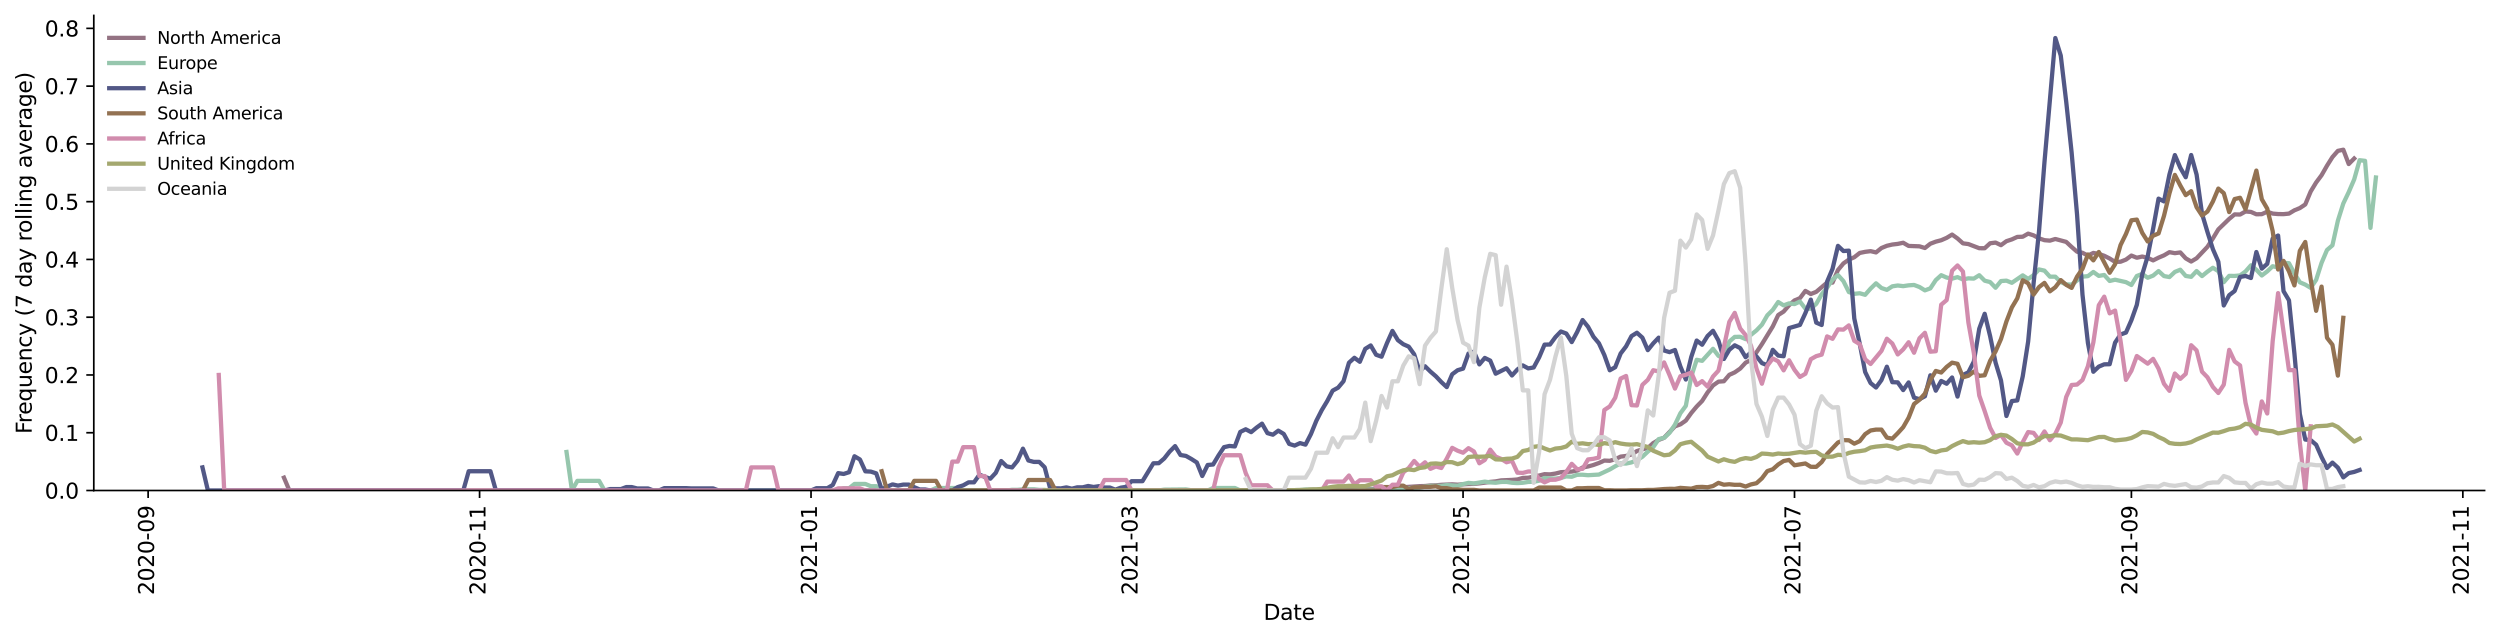 <?xml version="1.0" encoding="utf-8" standalone="no"?>
<!DOCTYPE svg PUBLIC "-//W3C//DTD SVG 1.1//EN"
  "http://www.w3.org/Graphics/SVG/1.1/DTD/svg11.dtd">
<svg height="298.621pt" version="1.1" viewBox="0 0 1166.981 298.621" width="1166.981pt" xmlns="http://www.w3.org/2000/svg" xmlns:xlink="http://www.w3.org/1999/xlink">
 <defs>
  <style type="text/css">*{stroke-linecap:butt;stroke-linejoin:round;}</style>
 </defs>
 <g id="figure_1">
  <g id="patch_1">
   <path d="M 0 298.621 
L 1166.981 298.621 
L 1166.981 0 
L 0 0 
z
" style="fill:#ffffff;"/>
  </g>
  <g id="axes_1">
   <g id="patch_2">
    <path d="M 43.781 228.96 
L 1159.781 228.96 
L 1159.781 7.2 
L 43.781 7.2 
z
" style="fill:#ffffff;"/>
   </g>
   <g id="matplotlib.axis_1">
    <g id="xtick_1">
     <g id="line2d_1">
      <defs>
       <path d="M 0 0 
L 0 3.5 
" id="m5a3883264d" style="stroke:#000000;stroke-width:0.8;"/>
      </defs>
      <g>
       <use style="stroke:#000000;stroke-width:0.8;" x="69.145" xlink:href="#m5a3883264d" y="228.96"/>
      </g>
     </g>
     <g id="text_1">
      <!-- 2020-09 -->
      <g transform="translate(71.904 277.743)rotate(-90)scale(0.1 -0.1)">
       <defs>
        <path d="M 1228 531 
L 3431 531 
L 3431 0 
L 469 0 
L 469 531 
Q 828 903 1448 1529 
Q 2069 2156 2228 2338 
Q 2531 2678 2651 2914 
Q 2772 3150 2772 3378 
Q 2772 3750 2511 3984 
Q 2250 4219 1831 4219 
Q 1534 4219 1204 4116 
Q 875 4013 500 3803 
L 500 4441 
Q 881 4594 1212 4672 
Q 1544 4750 1819 4750 
Q 2544 4750 2975 4387 
Q 3406 4025 3406 3419 
Q 3406 3131 3298 2873 
Q 3191 2616 2906 2266 
Q 2828 2175 2409 1742 
Q 1991 1309 1228 531 
z
" id="DejaVuSans-32" transform="scale(0.016)"/>
        <path d="M 2034 4250 
Q 1547 4250 1301 3770 
Q 1056 3291 1056 2328 
Q 1056 1369 1301 889 
Q 1547 409 2034 409 
Q 2525 409 2770 889 
Q 3016 1369 3016 2328 
Q 3016 3291 2770 3770 
Q 2525 4250 2034 4250 
z
M 2034 4750 
Q 2819 4750 3233 4129 
Q 3647 3509 3647 2328 
Q 3647 1150 3233 529 
Q 2819 -91 2034 -91 
Q 1250 -91 836 529 
Q 422 1150 422 2328 
Q 422 3509 836 4129 
Q 1250 4750 2034 4750 
z
" id="DejaVuSans-30" transform="scale(0.016)"/>
        <path d="M 313 2009 
L 1997 2009 
L 1997 1497 
L 313 1497 
L 313 2009 
z
" id="DejaVuSans-2d" transform="scale(0.016)"/>
        <path d="M 703 97 
L 703 672 
Q 941 559 1184 500 
Q 1428 441 1663 441 
Q 2288 441 2617 861 
Q 2947 1281 2994 2138 
Q 2813 1869 2534 1725 
Q 2256 1581 1919 1581 
Q 1219 1581 811 2004 
Q 403 2428 403 3163 
Q 403 3881 828 4315 
Q 1253 4750 1959 4750 
Q 2769 4750 3195 4129 
Q 3622 3509 3622 2328 
Q 3622 1225 3098 567 
Q 2575 -91 1691 -91 
Q 1453 -91 1209 -44 
Q 966 3 703 97 
z
M 1959 2075 
Q 2384 2075 2632 2365 
Q 2881 2656 2881 3163 
Q 2881 3666 2632 3958 
Q 2384 4250 1959 4250 
Q 1534 4250 1286 3958 
Q 1038 3666 1038 3163 
Q 1038 2656 1286 2365 
Q 1534 2075 1959 2075 
z
" id="DejaVuSans-39" transform="scale(0.016)"/>
       </defs>
       <use xlink:href="#DejaVuSans-32"/>
       <use x="63.623" xlink:href="#DejaVuSans-30"/>
       <use x="127.246" xlink:href="#DejaVuSans-32"/>
       <use x="190.869" xlink:href="#DejaVuSans-30"/>
       <use x="254.492" xlink:href="#DejaVuSans-2d"/>
       <use x="290.576" xlink:href="#DejaVuSans-30"/>
       <use x="354.199" xlink:href="#DejaVuSans-39"/>
      </g>
     </g>
    </g>
    <g id="xtick_2">
     <g id="line2d_2">
      <g>
       <use style="stroke:#000000;stroke-width:0.8;" x="223.863" xlink:href="#m5a3883264d" y="228.96"/>
      </g>
     </g>
     <g id="text_2">
      <!-- 2020-11 -->
      <g transform="translate(226.622 277.743)rotate(-90)scale(0.1 -0.1)">
       <defs>
        <path d="M 794 531 
L 1825 531 
L 1825 4091 
L 703 3866 
L 703 4441 
L 1819 4666 
L 2450 4666 
L 2450 531 
L 3481 531 
L 3481 0 
L 794 0 
L 794 531 
z
" id="DejaVuSans-31" transform="scale(0.016)"/>
       </defs>
       <use xlink:href="#DejaVuSans-32"/>
       <use x="63.623" xlink:href="#DejaVuSans-30"/>
       <use x="127.246" xlink:href="#DejaVuSans-32"/>
       <use x="190.869" xlink:href="#DejaVuSans-30"/>
       <use x="254.492" xlink:href="#DejaVuSans-2d"/>
       <use x="290.576" xlink:href="#DejaVuSans-31"/>
       <use x="354.199" xlink:href="#DejaVuSans-31"/>
      </g>
     </g>
    </g>
    <g id="xtick_3">
     <g id="line2d_3">
      <g>
       <use style="stroke:#000000;stroke-width:0.8;" x="378.581" xlink:href="#m5a3883264d" y="228.96"/>
      </g>
     </g>
     <g id="text_3">
      <!-- 2021-01 -->
      <g transform="translate(381.341 277.743)rotate(-90)scale(0.1 -0.1)">
       <use xlink:href="#DejaVuSans-32"/>
       <use x="63.623" xlink:href="#DejaVuSans-30"/>
       <use x="127.246" xlink:href="#DejaVuSans-32"/>
       <use x="190.869" xlink:href="#DejaVuSans-31"/>
       <use x="254.492" xlink:href="#DejaVuSans-2d"/>
       <use x="290.576" xlink:href="#DejaVuSans-30"/>
       <use x="354.199" xlink:href="#DejaVuSans-31"/>
      </g>
     </g>
    </g>
    <g id="xtick_4">
     <g id="line2d_4">
      <g>
       <use style="stroke:#000000;stroke-width:0.8;" x="528.227" xlink:href="#m5a3883264d" y="228.96"/>
      </g>
     </g>
     <g id="text_4">
      <!-- 2021-03 -->
      <g transform="translate(530.986 277.743)rotate(-90)scale(0.1 -0.1)">
       <defs>
        <path d="M 2597 2516 
Q 3050 2419 3304 2112 
Q 3559 1806 3559 1356 
Q 3559 666 3084 287 
Q 2609 -91 1734 -91 
Q 1441 -91 1130 -33 
Q 819 25 488 141 
L 488 750 
Q 750 597 1062 519 
Q 1375 441 1716 441 
Q 2309 441 2620 675 
Q 2931 909 2931 1356 
Q 2931 1769 2642 2001 
Q 2353 2234 1838 2234 
L 1294 2234 
L 1294 2753 
L 1863 2753 
Q 2328 2753 2575 2939 
Q 2822 3125 2822 3475 
Q 2822 3834 2567 4026 
Q 2313 4219 1838 4219 
Q 1578 4219 1281 4162 
Q 984 4106 628 3988 
L 628 4550 
Q 988 4650 1302 4700 
Q 1616 4750 1894 4750 
Q 2613 4750 3031 4423 
Q 3450 4097 3450 3541 
Q 3450 3153 3228 2886 
Q 3006 2619 2597 2516 
z
" id="DejaVuSans-33" transform="scale(0.016)"/>
       </defs>
       <use xlink:href="#DejaVuSans-32"/>
       <use x="63.623" xlink:href="#DejaVuSans-30"/>
       <use x="127.246" xlink:href="#DejaVuSans-32"/>
       <use x="190.869" xlink:href="#DejaVuSans-31"/>
       <use x="254.492" xlink:href="#DejaVuSans-2d"/>
       <use x="290.576" xlink:href="#DejaVuSans-30"/>
       <use x="354.199" xlink:href="#DejaVuSans-33"/>
      </g>
     </g>
    </g>
    <g id="xtick_5">
     <g id="line2d_5">
      <g>
       <use style="stroke:#000000;stroke-width:0.8;" x="682.945" xlink:href="#m5a3883264d" y="228.96"/>
      </g>
     </g>
     <g id="text_5">
      <!-- 2021-05 -->
      <g transform="translate(685.704 277.743)rotate(-90)scale(0.1 -0.1)">
       <defs>
        <path d="M 691 4666 
L 3169 4666 
L 3169 4134 
L 1269 4134 
L 1269 2991 
Q 1406 3038 1543 3061 
Q 1681 3084 1819 3084 
Q 2600 3084 3056 2656 
Q 3513 2228 3513 1497 
Q 3513 744 3044 326 
Q 2575 -91 1722 -91 
Q 1428 -91 1123 -41 
Q 819 9 494 109 
L 494 744 
Q 775 591 1075 516 
Q 1375 441 1709 441 
Q 2250 441 2565 725 
Q 2881 1009 2881 1497 
Q 2881 1984 2565 2268 
Q 2250 2553 1709 2553 
Q 1456 2553 1204 2497 
Q 953 2441 691 2322 
L 691 4666 
z
" id="DejaVuSans-35" transform="scale(0.016)"/>
       </defs>
       <use xlink:href="#DejaVuSans-32"/>
       <use x="63.623" xlink:href="#DejaVuSans-30"/>
       <use x="127.246" xlink:href="#DejaVuSans-32"/>
       <use x="190.869" xlink:href="#DejaVuSans-31"/>
       <use x="254.492" xlink:href="#DejaVuSans-2d"/>
       <use x="290.576" xlink:href="#DejaVuSans-30"/>
       <use x="354.199" xlink:href="#DejaVuSans-35"/>
      </g>
     </g>
    </g>
    <g id="xtick_6">
     <g id="line2d_6">
      <g>
       <use style="stroke:#000000;stroke-width:0.8;" x="837.663" xlink:href="#m5a3883264d" y="228.96"/>
      </g>
     </g>
     <g id="text_6">
      <!-- 2021-07 -->
      <g transform="translate(840.422 277.743)rotate(-90)scale(0.1 -0.1)">
       <defs>
        <path d="M 525 4666 
L 3525 4666 
L 3525 4397 
L 1831 0 
L 1172 0 
L 2766 4134 
L 525 4134 
L 525 4666 
z
" id="DejaVuSans-37" transform="scale(0.016)"/>
       </defs>
       <use xlink:href="#DejaVuSans-32"/>
       <use x="63.623" xlink:href="#DejaVuSans-30"/>
       <use x="127.246" xlink:href="#DejaVuSans-32"/>
       <use x="190.869" xlink:href="#DejaVuSans-31"/>
       <use x="254.492" xlink:href="#DejaVuSans-2d"/>
       <use x="290.576" xlink:href="#DejaVuSans-30"/>
       <use x="354.199" xlink:href="#DejaVuSans-37"/>
      </g>
     </g>
    </g>
    <g id="xtick_7">
     <g id="line2d_7">
      <g>
       <use style="stroke:#000000;stroke-width:0.8;" x="994.918" xlink:href="#m5a3883264d" y="228.96"/>
      </g>
     </g>
     <g id="text_7">
      <!-- 2021-09 -->
      <g transform="translate(997.677 277.743)rotate(-90)scale(0.1 -0.1)">
       <use xlink:href="#DejaVuSans-32"/>
       <use x="63.623" xlink:href="#DejaVuSans-30"/>
       <use x="127.246" xlink:href="#DejaVuSans-32"/>
       <use x="190.869" xlink:href="#DejaVuSans-31"/>
       <use x="254.492" xlink:href="#DejaVuSans-2d"/>
       <use x="290.576" xlink:href="#DejaVuSans-30"/>
       <use x="354.199" xlink:href="#DejaVuSans-39"/>
      </g>
     </g>
    </g>
    <g id="xtick_8">
     <g id="line2d_8">
      <g>
       <use style="stroke:#000000;stroke-width:0.8;" x="1149.636" xlink:href="#m5a3883264d" y="228.96"/>
      </g>
     </g>
     <g id="text_8">
      <!-- 2021-11 -->
      <g transform="translate(1152.395 277.743)rotate(-90)scale(0.1 -0.1)">
       <use xlink:href="#DejaVuSans-32"/>
       <use x="63.623" xlink:href="#DejaVuSans-30"/>
       <use x="127.246" xlink:href="#DejaVuSans-32"/>
       <use x="190.869" xlink:href="#DejaVuSans-31"/>
       <use x="254.492" xlink:href="#DejaVuSans-2d"/>
       <use x="290.576" xlink:href="#DejaVuSans-31"/>
       <use x="354.199" xlink:href="#DejaVuSans-31"/>
      </g>
     </g>
    </g>
    <g id="text_9">
     <!-- Date -->
     <g transform="translate(589.83 289.341)scale(0.1 -0.1)">
      <defs>
       <path d="M 1259 4147 
L 1259 519 
L 2022 519 
Q 2988 519 3436 956 
Q 3884 1394 3884 2338 
Q 3884 3275 3436 3711 
Q 2988 4147 2022 4147 
L 1259 4147 
z
M 628 4666 
L 1925 4666 
Q 3281 4666 3915 4102 
Q 4550 3538 4550 2338 
Q 4550 1131 3912 565 
Q 3275 0 1925 0 
L 628 0 
L 628 4666 
z
" id="DejaVuSans-44" transform="scale(0.016)"/>
       <path d="M 2194 1759 
Q 1497 1759 1228 1600 
Q 959 1441 959 1056 
Q 959 750 1161 570 
Q 1363 391 1709 391 
Q 2188 391 2477 730 
Q 2766 1069 2766 1631 
L 2766 1759 
L 2194 1759 
z
M 3341 1997 
L 3341 0 
L 2766 0 
L 2766 531 
Q 2569 213 2275 61 
Q 1981 -91 1556 -91 
Q 1019 -91 701 211 
Q 384 513 384 1019 
Q 384 1609 779 1909 
Q 1175 2209 1959 2209 
L 2766 2209 
L 2766 2266 
Q 2766 2663 2505 2880 
Q 2244 3097 1772 3097 
Q 1472 3097 1187 3025 
Q 903 2953 641 2809 
L 641 3341 
Q 956 3463 1253 3523 
Q 1550 3584 1831 3584 
Q 2591 3584 2966 3190 
Q 3341 2797 3341 1997 
z
" id="DejaVuSans-61" transform="scale(0.016)"/>
       <path d="M 1172 4494 
L 1172 3500 
L 2356 3500 
L 2356 3053 
L 1172 3053 
L 1172 1153 
Q 1172 725 1289 603 
Q 1406 481 1766 481 
L 2356 481 
L 2356 0 
L 1766 0 
Q 1100 0 847 248 
Q 594 497 594 1153 
L 594 3053 
L 172 3053 
L 172 3500 
L 594 3500 
L 594 4494 
L 1172 4494 
z
" id="DejaVuSans-74" transform="scale(0.016)"/>
       <path d="M 3597 1894 
L 3597 1613 
L 953 1613 
Q 991 1019 1311 708 
Q 1631 397 2203 397 
Q 2534 397 2845 478 
Q 3156 559 3463 722 
L 3463 178 
Q 3153 47 2828 -22 
Q 2503 -91 2169 -91 
Q 1331 -91 842 396 
Q 353 884 353 1716 
Q 353 2575 817 3079 
Q 1281 3584 2069 3584 
Q 2775 3584 3186 3129 
Q 3597 2675 3597 1894 
z
M 3022 2063 
Q 3016 2534 2758 2815 
Q 2500 3097 2075 3097 
Q 1594 3097 1305 2825 
Q 1016 2553 972 2059 
L 3022 2063 
z
" id="DejaVuSans-65" transform="scale(0.016)"/>
      </defs>
      <use xlink:href="#DejaVuSans-44"/>
      <use x="77.002" xlink:href="#DejaVuSans-61"/>
      <use x="138.281" xlink:href="#DejaVuSans-74"/>
      <use x="177.49" xlink:href="#DejaVuSans-65"/>
     </g>
    </g>
   </g>
   <g id="matplotlib.axis_2">
    <g id="ytick_1">
     <g id="line2d_9">
      <defs>
       <path d="M 0 0 
L -3.5 0 
" id="m994e6b2626" style="stroke:#000000;stroke-width:0.8;"/>
      </defs>
      <g>
       <use style="stroke:#000000;stroke-width:0.8;" x="43.781" xlink:href="#m994e6b2626" y="228.96"/>
      </g>
     </g>
     <g id="text_10">
      <!-- 0.0 -->
      <g transform="translate(20.878 232.759)scale(0.1 -0.1)">
       <defs>
        <path d="M 684 794 
L 1344 794 
L 1344 0 
L 684 0 
L 684 794 
z
" id="DejaVuSans-2e" transform="scale(0.016)"/>
       </defs>
       <use xlink:href="#DejaVuSans-30"/>
       <use x="63.623" xlink:href="#DejaVuSans-2e"/>
       <use x="95.41" xlink:href="#DejaVuSans-30"/>
      </g>
     </g>
    </g>
    <g id="ytick_2">
     <g id="line2d_10">
      <g>
       <use style="stroke:#000000;stroke-width:0.8;" x="43.781" xlink:href="#m994e6b2626" y="201.994"/>
      </g>
     </g>
     <g id="text_11">
      <!-- 0.1 -->
      <g transform="translate(20.878 205.794)scale(0.1 -0.1)">
       <use xlink:href="#DejaVuSans-30"/>
       <use x="63.623" xlink:href="#DejaVuSans-2e"/>
       <use x="95.41" xlink:href="#DejaVuSans-31"/>
      </g>
     </g>
    </g>
    <g id="ytick_3">
     <g id="line2d_11">
      <g>
       <use style="stroke:#000000;stroke-width:0.8;" x="43.781" xlink:href="#m994e6b2626" y="175.029"/>
      </g>
     </g>
     <g id="text_12">
      <!-- 0.2 -->
      <g transform="translate(20.878 178.828)scale(0.1 -0.1)">
       <use xlink:href="#DejaVuSans-30"/>
       <use x="63.623" xlink:href="#DejaVuSans-2e"/>
       <use x="95.41" xlink:href="#DejaVuSans-32"/>
      </g>
     </g>
    </g>
    <g id="ytick_4">
     <g id="line2d_12">
      <g>
       <use style="stroke:#000000;stroke-width:0.8;" x="43.781" xlink:href="#m994e6b2626" y="148.063"/>
      </g>
     </g>
     <g id="text_13">
      <!-- 0.3 -->
      <g transform="translate(20.878 151.863)scale(0.1 -0.1)">
       <use xlink:href="#DejaVuSans-30"/>
       <use x="63.623" xlink:href="#DejaVuSans-2e"/>
       <use x="95.41" xlink:href="#DejaVuSans-33"/>
      </g>
     </g>
    </g>
    <g id="ytick_5">
     <g id="line2d_13">
      <g>
       <use style="stroke:#000000;stroke-width:0.8;" x="43.781" xlink:href="#m994e6b2626" y="121.098"/>
      </g>
     </g>
     <g id="text_14">
      <!-- 0.4 -->
      <g transform="translate(20.878 124.897)scale(0.1 -0.1)">
       <defs>
        <path d="M 2419 4116 
L 825 1625 
L 2419 1625 
L 2419 4116 
z
M 2253 4666 
L 3047 4666 
L 3047 1625 
L 3713 1625 
L 3713 1100 
L 3047 1100 
L 3047 0 
L 2419 0 
L 2419 1100 
L 313 1100 
L 313 1709 
L 2253 4666 
z
" id="DejaVuSans-34" transform="scale(0.016)"/>
       </defs>
       <use xlink:href="#DejaVuSans-30"/>
       <use x="63.623" xlink:href="#DejaVuSans-2e"/>
       <use x="95.41" xlink:href="#DejaVuSans-34"/>
      </g>
     </g>
    </g>
    <g id="ytick_6">
     <g id="line2d_14">
      <g>
       <use style="stroke:#000000;stroke-width:0.8;" x="43.781" xlink:href="#m994e6b2626" y="94.132"/>
      </g>
     </g>
     <g id="text_15">
      <!-- 0.5 -->
      <g transform="translate(20.878 97.931)scale(0.1 -0.1)">
       <use xlink:href="#DejaVuSans-30"/>
       <use x="63.623" xlink:href="#DejaVuSans-2e"/>
       <use x="95.41" xlink:href="#DejaVuSans-35"/>
      </g>
     </g>
    </g>
    <g id="ytick_7">
     <g id="line2d_15">
      <g>
       <use style="stroke:#000000;stroke-width:0.8;" x="43.781" xlink:href="#m994e6b2626" y="67.167"/>
      </g>
     </g>
     <g id="text_16">
      <!-- 0.6 -->
      <g transform="translate(20.878 70.966)scale(0.1 -0.1)">
       <defs>
        <path d="M 2113 2584 
Q 1688 2584 1439 2293 
Q 1191 2003 1191 1497 
Q 1191 994 1439 701 
Q 1688 409 2113 409 
Q 2538 409 2786 701 
Q 3034 994 3034 1497 
Q 3034 2003 2786 2293 
Q 2538 2584 2113 2584 
z
M 3366 4563 
L 3366 3988 
Q 3128 4100 2886 4159 
Q 2644 4219 2406 4219 
Q 1781 4219 1451 3797 
Q 1122 3375 1075 2522 
Q 1259 2794 1537 2939 
Q 1816 3084 2150 3084 
Q 2853 3084 3261 2657 
Q 3669 2231 3669 1497 
Q 3669 778 3244 343 
Q 2819 -91 2113 -91 
Q 1303 -91 875 529 
Q 447 1150 447 2328 
Q 447 3434 972 4092 
Q 1497 4750 2381 4750 
Q 2619 4750 2861 4703 
Q 3103 4656 3366 4563 
z
" id="DejaVuSans-36" transform="scale(0.016)"/>
       </defs>
       <use xlink:href="#DejaVuSans-30"/>
       <use x="63.623" xlink:href="#DejaVuSans-2e"/>
       <use x="95.41" xlink:href="#DejaVuSans-36"/>
      </g>
     </g>
    </g>
    <g id="ytick_8">
     <g id="line2d_16">
      <g>
       <use style="stroke:#000000;stroke-width:0.8;" x="43.781" xlink:href="#m994e6b2626" y="40.201"/>
      </g>
     </g>
     <g id="text_17">
      <!-- 0.7 -->
      <g transform="translate(20.878 44)scale(0.1 -0.1)">
       <use xlink:href="#DejaVuSans-30"/>
       <use x="63.623" xlink:href="#DejaVuSans-2e"/>
       <use x="95.41" xlink:href="#DejaVuSans-37"/>
      </g>
     </g>
    </g>
    <g id="ytick_9">
     <g id="line2d_17">
      <g>
       <use style="stroke:#000000;stroke-width:0.8;" x="43.781" xlink:href="#m994e6b2626" y="13.236"/>
      </g>
     </g>
     <g id="text_18">
      <!-- 0.8 -->
      <g transform="translate(20.878 17.035)scale(0.1 -0.1)">
       <defs>
        <path d="M 2034 2216 
Q 1584 2216 1326 1975 
Q 1069 1734 1069 1313 
Q 1069 891 1326 650 
Q 1584 409 2034 409 
Q 2484 409 2743 651 
Q 3003 894 3003 1313 
Q 3003 1734 2745 1975 
Q 2488 2216 2034 2216 
z
M 1403 2484 
Q 997 2584 770 2862 
Q 544 3141 544 3541 
Q 544 4100 942 4425 
Q 1341 4750 2034 4750 
Q 2731 4750 3128 4425 
Q 3525 4100 3525 3541 
Q 3525 3141 3298 2862 
Q 3072 2584 2669 2484 
Q 3125 2378 3379 2068 
Q 3634 1759 3634 1313 
Q 3634 634 3220 271 
Q 2806 -91 2034 -91 
Q 1263 -91 848 271 
Q 434 634 434 1313 
Q 434 1759 690 2068 
Q 947 2378 1403 2484 
z
M 1172 3481 
Q 1172 3119 1398 2916 
Q 1625 2713 2034 2713 
Q 2441 2713 2670 2916 
Q 2900 3119 2900 3481 
Q 2900 3844 2670 4047 
Q 2441 4250 2034 4250 
Q 1625 4250 1398 4047 
Q 1172 3844 1172 3481 
z
" id="DejaVuSans-38" transform="scale(0.016)"/>
       </defs>
       <use xlink:href="#DejaVuSans-30"/>
       <use x="63.623" xlink:href="#DejaVuSans-2e"/>
       <use x="95.41" xlink:href="#DejaVuSans-38"/>
      </g>
     </g>
    </g>
    <g id="text_19">
     <!-- Frequency (7 day rolling average) -->
     <g transform="translate(14.798 202.529)rotate(-90)scale(0.1 -0.1)">
      <defs>
       <path d="M 628 4666 
L 3309 4666 
L 3309 4134 
L 1259 4134 
L 1259 2759 
L 3109 2759 
L 3109 2228 
L 1259 2228 
L 1259 0 
L 628 0 
L 628 4666 
z
" id="DejaVuSans-46" transform="scale(0.016)"/>
       <path d="M 2631 2963 
Q 2534 3019 2420 3045 
Q 2306 3072 2169 3072 
Q 1681 3072 1420 2755 
Q 1159 2438 1159 1844 
L 1159 0 
L 581 0 
L 581 3500 
L 1159 3500 
L 1159 2956 
Q 1341 3275 1631 3429 
Q 1922 3584 2338 3584 
Q 2397 3584 2469 3576 
Q 2541 3569 2628 3553 
L 2631 2963 
z
" id="DejaVuSans-72" transform="scale(0.016)"/>
       <path d="M 947 1747 
Q 947 1113 1208 752 
Q 1469 391 1925 391 
Q 2381 391 2643 752 
Q 2906 1113 2906 1747 
Q 2906 2381 2643 2742 
Q 2381 3103 1925 3103 
Q 1469 3103 1208 2742 
Q 947 2381 947 1747 
z
M 2906 525 
Q 2725 213 2448 61 
Q 2172 -91 1784 -91 
Q 1150 -91 751 415 
Q 353 922 353 1747 
Q 353 2572 751 3078 
Q 1150 3584 1784 3584 
Q 2172 3584 2448 3432 
Q 2725 3281 2906 2969 
L 2906 3500 
L 3481 3500 
L 3481 -1331 
L 2906 -1331 
L 2906 525 
z
" id="DejaVuSans-71" transform="scale(0.016)"/>
       <path d="M 544 1381 
L 544 3500 
L 1119 3500 
L 1119 1403 
Q 1119 906 1312 657 
Q 1506 409 1894 409 
Q 2359 409 2629 706 
Q 2900 1003 2900 1516 
L 2900 3500 
L 3475 3500 
L 3475 0 
L 2900 0 
L 2900 538 
Q 2691 219 2414 64 
Q 2138 -91 1772 -91 
Q 1169 -91 856 284 
Q 544 659 544 1381 
z
M 1991 3584 
L 1991 3584 
z
" id="DejaVuSans-75" transform="scale(0.016)"/>
       <path d="M 3513 2113 
L 3513 0 
L 2938 0 
L 2938 2094 
Q 2938 2591 2744 2837 
Q 2550 3084 2163 3084 
Q 1697 3084 1428 2787 
Q 1159 2491 1159 1978 
L 1159 0 
L 581 0 
L 581 3500 
L 1159 3500 
L 1159 2956 
Q 1366 3272 1645 3428 
Q 1925 3584 2291 3584 
Q 2894 3584 3203 3211 
Q 3513 2838 3513 2113 
z
" id="DejaVuSans-6e" transform="scale(0.016)"/>
       <path d="M 3122 3366 
L 3122 2828 
Q 2878 2963 2633 3030 
Q 2388 3097 2138 3097 
Q 1578 3097 1268 2742 
Q 959 2388 959 1747 
Q 959 1106 1268 751 
Q 1578 397 2138 397 
Q 2388 397 2633 464 
Q 2878 531 3122 666 
L 3122 134 
Q 2881 22 2623 -34 
Q 2366 -91 2075 -91 
Q 1284 -91 818 406 
Q 353 903 353 1747 
Q 353 2603 823 3093 
Q 1294 3584 2113 3584 
Q 2378 3584 2631 3529 
Q 2884 3475 3122 3366 
z
" id="DejaVuSans-63" transform="scale(0.016)"/>
       <path d="M 2059 -325 
Q 1816 -950 1584 -1140 
Q 1353 -1331 966 -1331 
L 506 -1331 
L 506 -850 
L 844 -850 
Q 1081 -850 1212 -737 
Q 1344 -625 1503 -206 
L 1606 56 
L 191 3500 
L 800 3500 
L 1894 763 
L 2988 3500 
L 3597 3500 
L 2059 -325 
z
" id="DejaVuSans-79" transform="scale(0.016)"/>
       <path id="DejaVuSans-20" transform="scale(0.016)"/>
       <path d="M 1984 4856 
Q 1566 4138 1362 3434 
Q 1159 2731 1159 2009 
Q 1159 1288 1364 580 
Q 1569 -128 1984 -844 
L 1484 -844 
Q 1016 -109 783 600 
Q 550 1309 550 2009 
Q 550 2706 781 3412 
Q 1013 4119 1484 4856 
L 1984 4856 
z
" id="DejaVuSans-28" transform="scale(0.016)"/>
       <path d="M 2906 2969 
L 2906 4863 
L 3481 4863 
L 3481 0 
L 2906 0 
L 2906 525 
Q 2725 213 2448 61 
Q 2172 -91 1784 -91 
Q 1150 -91 751 415 
Q 353 922 353 1747 
Q 353 2572 751 3078 
Q 1150 3584 1784 3584 
Q 2172 3584 2448 3432 
Q 2725 3281 2906 2969 
z
M 947 1747 
Q 947 1113 1208 752 
Q 1469 391 1925 391 
Q 2381 391 2643 752 
Q 2906 1113 2906 1747 
Q 2906 2381 2643 2742 
Q 2381 3103 1925 3103 
Q 1469 3103 1208 2742 
Q 947 2381 947 1747 
z
" id="DejaVuSans-64" transform="scale(0.016)"/>
       <path d="M 1959 3097 
Q 1497 3097 1228 2736 
Q 959 2375 959 1747 
Q 959 1119 1226 758 
Q 1494 397 1959 397 
Q 2419 397 2687 759 
Q 2956 1122 2956 1747 
Q 2956 2369 2687 2733 
Q 2419 3097 1959 3097 
z
M 1959 3584 
Q 2709 3584 3137 3096 
Q 3566 2609 3566 1747 
Q 3566 888 3137 398 
Q 2709 -91 1959 -91 
Q 1206 -91 779 398 
Q 353 888 353 1747 
Q 353 2609 779 3096 
Q 1206 3584 1959 3584 
z
" id="DejaVuSans-6f" transform="scale(0.016)"/>
       <path d="M 603 4863 
L 1178 4863 
L 1178 0 
L 603 0 
L 603 4863 
z
" id="DejaVuSans-6c" transform="scale(0.016)"/>
       <path d="M 603 3500 
L 1178 3500 
L 1178 0 
L 603 0 
L 603 3500 
z
M 603 4863 
L 1178 4863 
L 1178 4134 
L 603 4134 
L 603 4863 
z
" id="DejaVuSans-69" transform="scale(0.016)"/>
       <path d="M 2906 1791 
Q 2906 2416 2648 2759 
Q 2391 3103 1925 3103 
Q 1463 3103 1205 2759 
Q 947 2416 947 1791 
Q 947 1169 1205 825 
Q 1463 481 1925 481 
Q 2391 481 2648 825 
Q 2906 1169 2906 1791 
z
M 3481 434 
Q 3481 -459 3084 -895 
Q 2688 -1331 1869 -1331 
Q 1566 -1331 1297 -1286 
Q 1028 -1241 775 -1147 
L 775 -588 
Q 1028 -725 1275 -790 
Q 1522 -856 1778 -856 
Q 2344 -856 2625 -561 
Q 2906 -266 2906 331 
L 2906 616 
Q 2728 306 2450 153 
Q 2172 0 1784 0 
Q 1141 0 747 490 
Q 353 981 353 1791 
Q 353 2603 747 3093 
Q 1141 3584 1784 3584 
Q 2172 3584 2450 3431 
Q 2728 3278 2906 2969 
L 2906 3500 
L 3481 3500 
L 3481 434 
z
" id="DejaVuSans-67" transform="scale(0.016)"/>
       <path d="M 191 3500 
L 800 3500 
L 1894 563 
L 2988 3500 
L 3597 3500 
L 2284 0 
L 1503 0 
L 191 3500 
z
" id="DejaVuSans-76" transform="scale(0.016)"/>
       <path d="M 513 4856 
L 1013 4856 
Q 1481 4119 1714 3412 
Q 1947 2706 1947 2009 
Q 1947 1309 1714 600 
Q 1481 -109 1013 -844 
L 513 -844 
Q 928 -128 1133 580 
Q 1338 1288 1338 2009 
Q 1338 2731 1133 3434 
Q 928 4138 513 4856 
z
" id="DejaVuSans-29" transform="scale(0.016)"/>
      </defs>
      <use xlink:href="#DejaVuSans-46"/>
      <use x="50.27" xlink:href="#DejaVuSans-72"/>
      <use x="89.133" xlink:href="#DejaVuSans-65"/>
      <use x="150.656" xlink:href="#DejaVuSans-71"/>
      <use x="214.133" xlink:href="#DejaVuSans-75"/>
      <use x="277.512" xlink:href="#DejaVuSans-65"/>
      <use x="339.035" xlink:href="#DejaVuSans-6e"/>
      <use x="402.414" xlink:href="#DejaVuSans-63"/>
      <use x="457.395" xlink:href="#DejaVuSans-79"/>
      <use x="516.574" xlink:href="#DejaVuSans-20"/>
      <use x="548.361" xlink:href="#DejaVuSans-28"/>
      <use x="587.375" xlink:href="#DejaVuSans-37"/>
      <use x="650.998" xlink:href="#DejaVuSans-20"/>
      <use x="682.785" xlink:href="#DejaVuSans-64"/>
      <use x="746.262" xlink:href="#DejaVuSans-61"/>
      <use x="807.541" xlink:href="#DejaVuSans-79"/>
      <use x="866.721" xlink:href="#DejaVuSans-20"/>
      <use x="898.508" xlink:href="#DejaVuSans-72"/>
      <use x="937.371" xlink:href="#DejaVuSans-6f"/>
      <use x="998.553" xlink:href="#DejaVuSans-6c"/>
      <use x="1026.336" xlink:href="#DejaVuSans-6c"/>
      <use x="1054.119" xlink:href="#DejaVuSans-69"/>
      <use x="1081.902" xlink:href="#DejaVuSans-6e"/>
      <use x="1145.281" xlink:href="#DejaVuSans-67"/>
      <use x="1208.758" xlink:href="#DejaVuSans-20"/>
      <use x="1240.545" xlink:href="#DejaVuSans-61"/>
      <use x="1301.824" xlink:href="#DejaVuSans-76"/>
      <use x="1361.004" xlink:href="#DejaVuSans-65"/>
      <use x="1422.527" xlink:href="#DejaVuSans-72"/>
      <use x="1463.641" xlink:href="#DejaVuSans-61"/>
      <use x="1524.92" xlink:href="#DejaVuSans-67"/>
      <use x="1588.396" xlink:href="#DejaVuSans-65"/>
      <use x="1649.92" xlink:href="#DejaVuSans-29"/>
     </g>
    </g>
   </g>
   <g id="line2d_18">
    <path clip-path="url(#p9b79bf0641)" d="M 132.554 222.968 
L 135.09 228.96 
L 604.318 228.856 
L 609.39 228.824 
L 629.681 228.577 
L 632.218 228.387 
L 644.899 228.094 
L 662.654 226.932 
L 665.19 226.868 
L 667.727 226.601 
L 670.263 226.55 
L 672.799 226.307 
L 677.872 226.085 
L 680.409 226.244 
L 685.481 225.932 
L 688.018 225.883 
L 690.554 225.635 
L 695.627 224.948 
L 698.163 224.709 
L 700.699 224.239 
L 705.772 224.016 
L 708.309 223.814 
L 710.845 223.088 
L 713.381 222.999 
L 718.454 221.98 
L 720.99 221.335 
L 723.527 221.439 
L 726.063 221.054 
L 728.599 220.418 
L 733.672 220.137 
L 736.209 219.68 
L 738.745 218.234 
L 741.281 217.746 
L 743.818 217.041 
L 746.354 216.127 
L 748.89 214.984 
L 751.427 215.101 
L 753.963 214.371 
L 756.499 213.146 
L 759.036 212.838 
L 761.572 212.173 
L 764.109 210.538 
L 766.645 209.732 
L 769.181 209.13 
L 771.718 206.809 
L 774.254 205.361 
L 776.79 204.324 
L 781.863 199.001 
L 784.399 198.083 
L 786.936 196.31 
L 789.472 192.775 
L 792.009 189.745 
L 794.545 187.154 
L 797.081 183.189 
L 799.618 179.936 
L 802.154 178.155 
L 804.69 177.958 
L 807.227 174.964 
L 809.763 173.815 
L 812.299 172.057 
L 814.836 169.311 
L 817.372 167.949 
L 819.909 164.45 
L 822.445 160.649 
L 827.518 152.378 
L 830.054 147.065 
L 832.59 145.435 
L 835.127 142.47 
L 837.663 140.239 
L 840.199 139.173 
L 842.736 135.796 
L 845.272 137.243 
L 847.809 136.218 
L 852.881 131.903 
L 855.418 131.91 
L 857.954 126.036 
L 860.49 122.968 
L 863.027 121.188 
L 865.563 120.078 
L 868.099 118.078 
L 870.636 117.555 
L 873.172 117.234 
L 875.709 117.828 
L 878.245 115.778 
L 880.781 114.733 
L 883.318 114.148 
L 885.854 113.849 
L 888.39 113.308 
L 890.927 114.796 
L 895.999 114.984 
L 898.536 115.762 
L 901.072 113.767 
L 903.609 112.801 
L 906.145 112.138 
L 908.681 111.028 
L 911.218 109.5 
L 913.754 111.314 
L 916.29 113.598 
L 918.827 113.929 
L 923.899 115.867 
L 926.436 115.878 
L 928.972 113.558 
L 931.509 113.233 
L 934.045 114.436 
L 936.581 112.585 
L 939.118 111.753 
L 941.654 110.596 
L 944.19 110.502 
L 946.727 109.055 
L 949.263 109.868 
L 951.799 111.252 
L 954.336 112.115 
L 956.872 112.333 
L 959.409 111.555 
L 964.481 112.907 
L 967.018 115.28 
L 969.554 117.495 
L 972.09 118.008 
L 974.627 119.294 
L 977.163 118.072 
L 979.699 118.523 
L 982.236 119.393 
L 984.772 120.666 
L 987.309 122.273 
L 989.845 122.176 
L 992.381 121.177 
L 994.918 119.298 
L 997.454 120.309 
L 999.99 119.747 
L 1002.527 120.37 
L 1005.063 121.544 
L 1007.599 120.273 
L 1010.136 119.195 
L 1012.672 117.706 
L 1015.209 118.173 
L 1017.745 117.83 
L 1020.281 120.602 
L 1022.818 122.078 
L 1025.354 120.564 
L 1030.427 115.209 
L 1032.963 111.286 
L 1035.499 107.077 
L 1040.572 102.172 
L 1043.109 100.079 
L 1045.645 100.146 
L 1048.181 98.72 
L 1050.718 98.923 
L 1053.254 100.027 
L 1055.79 99.968 
L 1058.327 98.827 
L 1060.863 99.7 
L 1063.399 99.921 
L 1065.936 99.96 
L 1068.472 99.705 
L 1071.009 98.171 
L 1073.545 97.13 
L 1076.081 95.434 
L 1078.618 89.378 
L 1081.154 85.188 
L 1083.69 81.787 
L 1086.227 77.349 
L 1088.763 73.32 
L 1091.299 70.43 
L 1093.836 69.881 
L 1096.372 76.57 
L 1098.909 73.997 
L 1098.909 73.997 
" style="fill:none;stroke:#947383;stroke-linecap:square;stroke-width:2;"/>
   </g>
   <g id="line2d_19">
    <path clip-path="url(#p9b79bf0641)" d="M 264.445 210.983 
L 266.981 228.96 
L 269.518 224.466 
L 279.663 224.466 
L 282.199 228.96 
L 391.263 228.96 
L 393.799 227.923 
L 396.336 227.923 
L 398.872 225.915 
L 403.945 225.915 
L 406.481 226.952 
L 409.018 226.952 
L 411.554 228.96 
L 434.381 228.96 
L 436.918 227.813 
L 447.063 227.813 
L 449.599 228.894 
L 469.89 228.96 
L 472.427 228.637 
L 474.963 228.637 
L 477.499 228.41 
L 482.572 228.379 
L 485.109 228.678 
L 487.645 228.678 
L 490.181 228.905 
L 540.909 228.96 
L 543.445 228.563 
L 553.59 228.46 
L 556.127 228.857 
L 563.736 228.96 
L 566.272 227.803 
L 576.418 227.79 
L 578.954 228.948 
L 596.709 228.864 
L 601.781 228.799 
L 606.854 228.764 
L 609.39 228.517 
L 614.463 228.615 
L 619.536 228.51 
L 622.072 228.727 
L 624.609 228.677 
L 627.145 228.447 
L 629.681 228.52 
L 634.754 228.489 
L 642.363 228.567 
L 644.899 228.644 
L 649.972 228.289 
L 655.045 228.097 
L 660.118 227.717 
L 662.654 227.578 
L 667.727 226.772 
L 672.799 226.79 
L 675.336 226.43 
L 680.409 226.745 
L 682.945 225.975 
L 685.481 225.398 
L 688.018 225.671 
L 693.09 224.824 
L 695.627 225.184 
L 698.163 225.349 
L 700.699 224.981 
L 703.236 224.947 
L 705.772 225.345 
L 708.309 225.505 
L 710.845 225.352 
L 713.381 224.969 
L 715.918 224.868 
L 718.454 224.386 
L 720.99 223.118 
L 723.527 223.34 
L 726.063 223.391 
L 728.599 223.105 
L 731.136 222.371 
L 733.672 222.554 
L 736.209 221.621 
L 738.745 221.604 
L 741.281 221.823 
L 746.354 221.524 
L 751.427 219.143 
L 753.963 217.651 
L 756.499 216.302 
L 759.036 216.379 
L 761.572 215.847 
L 764.109 214.78 
L 766.645 213.214 
L 769.181 210.821 
L 771.718 208.764 
L 774.254 204.963 
L 776.79 204.38 
L 779.327 202.02 
L 781.863 198.215 
L 784.399 192.886 
L 786.936 189.44 
L 789.472 175.765 
L 792.009 167.953 
L 794.545 168.435 
L 799.618 162.827 
L 802.154 166.099 
L 804.69 167.461 
L 807.227 159.435 
L 809.763 157.256 
L 812.299 157.212 
L 814.836 158.298 
L 819.909 154.217 
L 822.445 151.58 
L 824.981 147.191 
L 827.518 144.676 
L 830.054 140.973 
L 832.59 142.546 
L 835.127 141.607 
L 837.663 141.948 
L 840.199 140.755 
L 842.736 144.069 
L 845.272 144.105 
L 847.809 141.83 
L 850.345 137.375 
L 852.881 134.269 
L 855.418 130.505 
L 857.954 128.404 
L 860.49 131.226 
L 863.027 136.317 
L 865.563 137.161 
L 868.099 136.888 
L 870.636 137.613 
L 873.172 134.718 
L 875.709 132.257 
L 878.245 134.436 
L 880.781 135.3 
L 883.318 133.66 
L 885.854 133.266 
L 888.39 133.571 
L 890.927 133.191 
L 893.463 133.019 
L 895.999 133.973 
L 898.536 135.539 
L 901.072 134.597 
L 903.609 130.75 
L 906.145 128.461 
L 908.681 129.559 
L 911.218 130.066 
L 913.754 129.361 
L 916.29 130.451 
L 918.827 129.929 
L 921.363 130.053 
L 923.899 128.472 
L 926.436 131.024 
L 928.972 131.665 
L 931.509 134.31 
L 934.045 131.196 
L 936.581 131.005 
L 939.118 132.013 
L 944.19 128.536 
L 946.727 130.209 
L 949.263 128.441 
L 951.799 125.771 
L 954.336 126.329 
L 956.872 129.137 
L 959.409 129.154 
L 961.945 131.671 
L 964.481 132.751 
L 967.018 132.859 
L 969.554 130.922 
L 972.09 129.134 
L 974.627 128.902 
L 977.163 126.949 
L 979.699 128.781 
L 982.236 128.361 
L 984.772 131.148 
L 987.309 130.569 
L 992.381 131.701 
L 994.918 133.03 
L 997.454 128.83 
L 999.99 127.871 
L 1002.527 129.651 
L 1005.063 128.653 
L 1007.599 126.537 
L 1010.136 128.867 
L 1012.672 129.326 
L 1015.209 126.933 
L 1017.745 125.904 
L 1020.281 128.807 
L 1022.818 129.224 
L 1025.354 126.527 
L 1027.89 128.865 
L 1030.427 126.799 
L 1032.963 124.999 
L 1035.499 126.565 
L 1038.036 131.716 
L 1040.572 128.773 
L 1043.109 128.804 
L 1045.645 128.572 
L 1048.181 126.727 
L 1050.718 123.841 
L 1053.254 125.923 
L 1055.79 128.605 
L 1058.327 126.672 
L 1060.863 124.277 
L 1063.399 124.874 
L 1065.936 122.654 
L 1068.472 122.865 
L 1071.009 127.618 
L 1073.545 131.766 
L 1076.081 132.851 
L 1078.618 134.375 
L 1081.154 130.639 
L 1083.69 122.7 
L 1086.227 116.704 
L 1088.763 114.504 
L 1091.299 103.045 
L 1093.836 94.983 
L 1096.372 89.666 
L 1098.909 83.776 
L 1101.445 74.786 
L 1103.981 75.078 
L 1106.518 106.36 
L 1109.054 82.852 
L 1109.054 82.852 
" style="fill:none;stroke:#96c6ad;stroke-linecap:square;stroke-width:2;"/>
   </g>
   <g id="line2d_20">
    <path clip-path="url(#p9b79bf0641)" d="M 94.509 218.174 
L 97.045 228.96 
L 216.254 228.96 
L 218.79 219.971 
L 228.936 219.971 
L 231.472 228.96 
L 282.199 228.96 
L 284.736 228.31 
L 289.809 228.31 
L 292.345 227.364 
L 294.881 227.364 
L 297.418 228.014 
L 302.49 228.014 
L 305.027 228.96 
L 307.563 228.96 
L 310.099 227.859 
L 320.245 227.859 
L 322.781 227.997 
L 332.927 227.997 
L 335.463 228.96 
L 378.581 228.96 
L 381.118 227.881 
L 386.19 227.881 
L 388.727 226.383 
L 391.263 220.852 
L 393.799 221.239 
L 396.336 220.422 
L 398.872 212.983 
L 401.409 214.481 
L 403.945 220.013 
L 406.481 220.142 
L 409.018 220.959 
L 411.554 228.398 
L 414.09 227.173 
L 416.627 226.115 
L 419.163 226.677 
L 421.699 226.2 
L 424.236 226.2 
L 426.772 227.425 
L 429.309 228.483 
L 431.845 228.483 
L 434.381 228.96 
L 444.527 228.96 
L 447.063 227.374 
L 449.599 226.569 
L 452.136 225.15 
L 454.672 225.15 
L 457.209 221.554 
L 459.745 222.636 
L 462.281 223.441 
L 464.818 220.712 
L 467.354 215.209 
L 469.89 217.688 
L 472.427 218.192 
L 474.963 215.066 
L 477.499 209.442 
L 480.036 214.945 
L 482.572 215.615 
L 485.109 215.615 
L 487.645 218.129 
L 490.181 227.901 
L 495.254 227.978 
L 497.79 227.513 
L 500.327 228.126 
L 502.863 227.484 
L 505.399 227.484 
L 507.936 226.854 
L 510.472 227.319 
L 513.009 226.937 
L 515.545 227.579 
L 518.081 227.579 
L 520.618 228.578 
L 523.154 227.648 
L 525.69 227.249 
L 528.227 224.609 
L 533.299 224.609 
L 538.372 216.27 
L 540.909 216.214 
L 543.445 214.021 
L 545.981 210.795 
L 548.518 208.246 
L 551.054 212.394 
L 553.59 212.821 
L 556.127 214.254 
L 558.663 215.883 
L 561.199 222.184 
L 563.736 217.049 
L 566.272 216.826 
L 568.809 212.579 
L 571.345 208.742 
L 573.881 208.161 
L 576.418 208.398 
L 578.954 201.615 
L 581.49 200.383 
L 584.027 201.71 
L 586.563 199.605 
L 589.099 197.763 
L 591.636 202.18 
L 594.172 202.916 
L 596.709 201.031 
L 599.245 202.56 
L 601.781 207.21 
L 604.318 207.999 
L 606.854 206.841 
L 609.39 207.553 
L 611.927 202.633 
L 614.463 196.406 
L 616.999 191.433 
L 619.536 187.226 
L 622.072 182.348 
L 624.609 180.966 
L 627.145 177.939 
L 629.681 169.311 
L 632.218 167.021 
L 634.754 168.876 
L 637.29 162.833 
L 639.827 161.251 
L 642.363 165.595 
L 644.899 166.506 
L 647.436 160.158 
L 649.972 154.477 
L 652.509 158.77 
L 655.045 160.684 
L 657.581 161.804 
L 660.118 165.378 
L 662.654 173.331 
L 665.19 170.965 
L 667.727 173.467 
L 670.263 175.662 
L 672.799 178.345 
L 675.336 180.695 
L 677.872 174.71 
L 680.409 172.815 
L 682.945 172.068 
L 685.481 165.014 
L 688.018 164.158 
L 690.554 170.092 
L 693.09 167.084 
L 695.627 168.329 
L 698.163 174.43 
L 703.236 171.897 
L 705.772 175.265 
L 708.309 172.486 
L 710.845 170.583 
L 713.381 171.97 
L 715.918 171.53 
L 718.454 166.81 
L 720.99 160.866 
L 723.527 160.818 
L 726.063 157.367 
L 728.599 154.741 
L 731.136 155.689 
L 733.672 159.682 
L 736.209 154.974 
L 738.745 149.396 
L 741.281 152.525 
L 743.818 157.186 
L 746.354 160.224 
L 748.89 165.728 
L 751.427 172.838 
L 753.963 171.415 
L 756.499 165.014 
L 759.036 161.692 
L 761.572 156.885 
L 764.109 155.319 
L 766.645 157.6 
L 769.181 163.43 
L 771.718 160.284 
L 774.254 157.617 
L 776.79 163.608 
L 779.327 164.369 
L 781.863 163.375 
L 784.399 171.103 
L 786.936 177.159 
L 789.472 166.596 
L 792.009 158.969 
L 794.545 160.914 
L 797.081 156.848 
L 799.618 154.425 
L 802.154 158.968 
L 804.69 167.561 
L 807.227 163.279 
L 809.763 161.193 
L 812.299 162.477 
L 814.836 166.737 
L 817.372 164.482 
L 819.909 166.388 
L 822.445 169.49 
L 824.981 170.484 
L 827.518 163.309 
L 830.054 165.987 
L 832.59 166.282 
L 835.127 153.16 
L 840.199 151.667 
L 842.736 146.164 
L 845.272 139.872 
L 847.809 150.596 
L 850.345 151.699 
L 852.881 131.451 
L 855.418 125.489 
L 857.954 114.778 
L 860.49 117.179 
L 863.027 117.005 
L 865.563 148.66 
L 868.099 160.382 
L 870.636 173.641 
L 873.172 178.805 
L 875.709 180.885 
L 878.245 177.421 
L 880.781 171.186 
L 883.318 178.397 
L 885.854 178.487 
L 888.39 182.087 
L 890.927 178.515 
L 893.463 185.614 
L 895.999 186.335 
L 898.536 184.968 
L 901.072 175.197 
L 903.609 182.354 
L 906.145 177.833 
L 908.681 179.122 
L 911.218 176.212 
L 913.754 185.116 
L 916.29 175.02 
L 918.827 173.791 
L 921.363 168.798 
L 923.899 153.442 
L 926.436 146.481 
L 928.972 156.909 
L 931.509 169.237 
L 934.045 177.581 
L 936.581 194.168 
L 939.118 187.21 
L 941.654 186.913 
L 944.19 175.713 
L 946.727 159.416 
L 949.263 132.241 
L 951.799 107.967 
L 954.336 75.759 
L 959.409 17.76 
L 961.945 25.943 
L 964.481 47.389 
L 967.018 71.23 
L 969.554 100.16 
L 972.09 137.539 
L 974.627 160.09 
L 977.163 173.525 
L 979.699 171.127 
L 982.236 170.07 
L 984.772 170.013 
L 987.309 159.917 
L 989.845 156.141 
L 992.381 155.235 
L 994.918 149.468 
L 997.454 142.294 
L 999.99 128.062 
L 1002.527 119.626 
L 1005.063 106.775 
L 1007.599 92.729 
L 1010.136 94.009 
L 1012.672 81.468 
L 1015.209 72.398 
L 1017.745 78.318 
L 1020.281 82.727 
L 1022.818 72.365 
L 1025.354 81.489 
L 1027.89 99.787 
L 1030.427 108.311 
L 1032.963 116.309 
L 1035.499 122.171 
L 1038.036 142.581 
L 1040.572 137.785 
L 1043.109 135.838 
L 1045.645 129.286 
L 1048.181 128.817 
L 1050.718 129.77 
L 1053.254 117.649 
L 1055.79 125.4 
L 1058.327 123.161 
L 1060.863 111.359 
L 1063.399 109.951 
L 1065.936 135.923 
L 1068.472 140.188 
L 1071.009 164.949 
L 1073.545 193.235 
L 1076.081 205.175 
L 1078.618 205.459 
L 1081.154 207.607 
L 1083.69 213.359 
L 1086.227 218.447 
L 1088.763 215.95 
L 1091.299 218.29 
L 1093.836 222.831 
L 1096.372 220.834 
L 1098.909 220.289 
L 1101.445 219.39 
L 1101.445 219.39 
" style="fill:none;stroke:#525886;stroke-linecap:square;stroke-width:2;"/>
   </g>
   <g id="line2d_21">
    <path clip-path="url(#p9b79bf0641)" d="M 411.554 219.971 
L 414.09 228.96 
L 424.236 228.96 
L 426.772 224.466 
L 436.918 224.466 
L 439.454 228.96 
L 477.499 228.96 
L 480.036 224.057 
L 490.181 224.057 
L 492.718 228.96 
L 642.363 228.96 
L 644.899 227.374 
L 649.972 227.374 
L 652.509 226.7 
L 655.045 226.7 
L 657.581 228.286 
L 660.118 227.443 
L 662.654 227.443 
L 665.19 227.247 
L 667.727 227.247 
L 670.263 227.019 
L 672.799 227.862 
L 675.336 227.862 
L 677.872 228.44 
L 680.409 228.44 
L 682.945 228.668 
L 688.018 228.668 
L 690.554 228.96 
L 715.918 228.96 
L 718.454 227.589 
L 728.599 227.589 
L 731.136 228.96 
L 733.672 228.96 
L 736.209 227.913 
L 738.745 227.913 
L 741.281 227.795 
L 746.354 227.795 
L 748.89 228.842 
L 751.427 228.842 
L 753.963 228.96 
L 759.036 228.96 
L 761.572 228.845 
L 766.645 228.845 
L 769.181 228.706 
L 771.718 228.706 
L 776.79 228.286 
L 779.327 228.178 
L 781.863 228.194 
L 784.399 227.739 
L 789.472 228.116 
L 792.009 227.364 
L 794.545 227.277 
L 797.081 227.456 
L 799.618 226.874 
L 802.154 225.404 
L 804.69 226.264 
L 807.227 226.04 
L 809.763 226.315 
L 812.299 226.279 
L 814.836 227.118 
L 817.372 226.115 
L 819.909 225.566 
L 822.445 223.281 
L 824.981 219.907 
L 827.518 219.066 
L 830.054 216.824 
L 832.59 215.199 
L 835.127 214.691 
L 837.663 217.182 
L 842.736 216.348 
L 845.272 217.907 
L 847.809 217.919 
L 850.345 215.69 
L 852.881 211.894 
L 857.954 206.562 
L 860.49 205.475 
L 863.027 205.509 
L 865.563 207.098 
L 868.099 205.914 
L 870.636 202.669 
L 873.172 200.95 
L 875.709 200.529 
L 878.245 200.529 
L 880.781 204.263 
L 883.318 204.758 
L 885.854 202.21 
L 888.39 199.41 
L 890.927 195.006 
L 893.463 188.589 
L 895.999 186.584 
L 898.536 183.739 
L 901.072 177.38 
L 903.609 173.156 
L 906.145 173.892 
L 908.681 171.27 
L 911.218 169.286 
L 913.754 169.827 
L 916.29 176.119 
L 918.827 175.395 
L 921.363 173.478 
L 923.899 175.445 
L 926.436 175.171 
L 928.972 168.449 
L 931.509 164.039 
L 934.045 158.256 
L 936.581 150.067 
L 939.118 143.519 
L 941.654 139.267 
L 944.19 130.793 
L 946.727 132.25 
L 949.263 137.488 
L 951.799 134.005 
L 954.336 132.05 
L 956.872 135.989 
L 959.409 134.074 
L 961.945 130.755 
L 964.481 132.946 
L 967.018 134.385 
L 969.554 129.13 
L 972.09 125.463 
L 974.627 118.816 
L 977.163 121.529 
L 979.699 117.628 
L 984.772 127.315 
L 987.309 123.316 
L 989.845 114.412 
L 992.381 109.223 
L 994.918 102.83 
L 997.454 102.506 
L 999.99 108.713 
L 1002.527 112.728 
L 1005.063 110.039 
L 1007.599 108.964 
L 1010.136 100.738 
L 1012.672 90.285 
L 1015.209 81.653 
L 1017.745 86.6 
L 1020.281 91.083 
L 1022.818 89.25 
L 1025.354 96.721 
L 1027.89 100.607 
L 1030.427 98.724 
L 1032.963 94.052 
L 1035.499 88.031 
L 1038.036 90.165 
L 1040.572 99.011 
L 1043.109 92.912 
L 1045.645 92.317 
L 1048.181 97.706 
L 1053.254 79.633 
L 1055.79 93.008 
L 1058.327 97.395 
L 1060.863 107.848 
L 1063.399 125.801 
L 1065.936 121.796 
L 1068.472 126.636 
L 1071.009 133.23 
L 1073.545 117.099 
L 1076.081 112.951 
L 1078.618 130.502 
L 1081.154 145.078 
L 1083.69 133.793 
L 1086.227 157.677 
L 1088.763 160.946 
L 1091.299 175.327 
L 1093.836 148.362 
L 1093.836 148.362 
" style="fill:none;stroke:#937252;stroke-linecap:square;stroke-width:2;"/>
   </g>
   <g id="line2d_22">
    <path clip-path="url(#p9b79bf0641)" d="M 102.118 175.029 
L 104.654 228.96 
L 348.145 228.96 
L 350.681 218.174 
L 360.827 218.174 
L 363.363 228.96 
L 388.727 228.96 
L 391.263 227.961 
L 401.409 227.961 
L 403.945 228.96 
L 441.99 228.96 
L 444.527 215.477 
L 447.063 215.477 
L 449.599 208.736 
L 454.672 208.736 
L 457.209 222.219 
L 459.745 222.219 
L 462.281 228.96 
L 513.009 228.96 
L 515.545 224.057 
L 525.69 224.057 
L 528.227 228.96 
L 566.272 228.96 
L 568.809 218.174 
L 571.345 212.497 
L 578.954 212.497 
L 581.49 220.832 
L 584.027 226.509 
L 591.636 226.509 
L 594.172 228.96 
L 616.999 228.96 
L 619.536 224.811 
L 627.145 224.811 
L 629.681 221.973 
L 632.218 226.122 
L 634.754 224.195 
L 639.827 224.195 
L 642.363 227.034 
L 644.899 227.034 
L 647.436 228.96 
L 649.972 226.263 
L 652.509 226.263 
L 655.045 220.526 
L 657.581 218.452 
L 660.118 215.183 
L 662.654 217.88 
L 665.19 215.806 
L 667.727 218.846 
L 670.263 217.748 
L 672.799 218.449 
L 675.336 214.076 
L 677.872 209.054 
L 680.409 210.402 
L 682.945 211.327 
L 685.481 209.206 
L 688.018 210.74 
L 690.554 216.25 
L 693.09 214.709 
L 695.627 209.922 
L 698.163 213.154 
L 700.699 214.195 
L 703.236 215.781 
L 705.772 215.075 
L 708.309 220.652 
L 710.845 220.744 
L 713.381 220.09 
L 715.918 220.09 
L 718.454 223.686 
L 720.99 225.143 
L 723.527 223.971 
L 726.063 223.933 
L 728.599 223.173 
L 731.136 220.258 
L 733.672 216.513 
L 736.209 219.051 
L 738.745 218.843 
L 741.281 214.467 
L 743.818 214.167 
L 746.354 213.563 
L 748.89 191.392 
L 751.427 189.716 
L 753.963 185.672 
L 756.499 176.708 
L 759.036 175.506 
L 761.572 189.117 
L 764.109 189.269 
L 766.645 179.65 
L 769.181 177.308 
L 771.718 172.814 
L 774.254 173.385 
L 776.79 169.179 
L 779.327 175.071 
L 781.863 181.384 
L 784.399 175.61 
L 786.936 174.944 
L 789.472 173.91 
L 792.009 179.72 
L 794.545 177.916 
L 797.081 180.474 
L 799.618 175.754 
L 802.154 173.005 
L 804.69 162.001 
L 807.227 150.251 
L 809.763 146.042 
L 812.299 153.328 
L 814.836 156.389 
L 817.372 161.415 
L 819.909 172.011 
L 822.445 179.11 
L 824.981 170.679 
L 827.518 167.354 
L 830.054 168.671 
L 832.59 172.871 
L 835.127 168.167 
L 837.663 172.654 
L 840.199 175.959 
L 842.736 174.47 
L 845.272 167.675 
L 847.809 166.245 
L 850.345 165.535 
L 852.881 157.036 
L 855.418 158.148 
L 857.954 153.757 
L 860.49 153.864 
L 863.027 151.896 
L 865.563 159.082 
L 868.099 160.615 
L 870.636 167.718 
L 873.172 169.907 
L 878.245 163.797 
L 880.781 158.118 
L 883.318 160.357 
L 885.854 165.449 
L 888.39 163.096 
L 890.927 159.757 
L 893.463 164.644 
L 895.999 157.896 
L 898.536 155.353 
L 901.072 164.167 
L 903.609 163.946 
L 906.145 142.221 
L 908.681 140.065 
L 911.218 126.381 
L 913.754 123.919 
L 916.29 126.77 
L 918.827 150.538 
L 921.363 164.753 
L 923.899 184.613 
L 926.436 191.908 
L 928.972 199.68 
L 931.509 204.442 
L 934.045 203.037 
L 936.581 206.677 
L 939.118 207.889 
L 941.654 211.71 
L 944.19 206.42 
L 946.727 201.679 
L 949.263 202.065 
L 951.799 205.379 
L 954.336 201.41 
L 956.872 205.501 
L 959.409 202.483 
L 961.945 197.251 
L 964.481 185.319 
L 967.018 179.71 
L 969.554 179.507 
L 972.09 177.357 
L 974.627 170.948 
L 977.163 159.815 
L 979.699 142.484 
L 982.236 138.489 
L 984.772 146.266 
L 987.309 144.982 
L 989.845 159.059 
L 992.381 177.322 
L 994.918 173.063 
L 997.454 166.198 
L 1002.527 169.755 
L 1005.063 167.519 
L 1007.599 172.098 
L 1010.136 179.142 
L 1012.672 182.416 
L 1015.209 174.365 
L 1017.745 176.842 
L 1020.281 174.524 
L 1022.818 161.155 
L 1025.354 163.589 
L 1027.89 173.504 
L 1030.427 176.121 
L 1032.963 180.615 
L 1035.499 183.442 
L 1038.036 179.57 
L 1040.572 163.324 
L 1043.109 168.718 
L 1045.645 170.59 
L 1048.181 187.987 
L 1050.718 198.774 
L 1053.254 202.369 
L 1055.79 187.388 
L 1058.327 193.006 
L 1060.863 159.299 
L 1063.399 136.828 
L 1068.472 172.782 
L 1071.009 172.782 
L 1073.545 206.489 
L 1076.081 228.96 
L 1078.618 198.998 
L 1078.618 198.998 
" style="fill:none;stroke:#d18cad;stroke-linecap:square;stroke-width:2;"/>
   </g>
   <g id="line2d_23">
    <path clip-path="url(#p9b79bf0641)" d="M 487.645 228.933 
L 500.327 228.96 
L 599.245 228.93 
L 606.854 228.711 
L 609.39 228.668 
L 611.927 228.443 
L 614.463 228.412 
L 616.999 228.239 
L 619.536 227.674 
L 622.072 227.245 
L 624.609 226.945 
L 627.145 226.976 
L 629.681 226.787 
L 634.754 226.953 
L 637.29 226.907 
L 639.827 226.11 
L 644.899 224.311 
L 647.436 222.335 
L 649.972 221.849 
L 652.509 220.541 
L 655.045 219.543 
L 657.581 219.141 
L 660.118 219.451 
L 662.654 218.465 
L 665.19 218.118 
L 667.727 216.47 
L 670.263 216.329 
L 672.799 216.589 
L 675.336 215.677 
L 677.872 215.752 
L 680.409 216.663 
L 682.945 215.944 
L 685.481 213.32 
L 688.018 213.098 
L 690.554 213.203 
L 693.09 213.124 
L 695.627 212.757 
L 698.163 214.435 
L 700.699 214.502 
L 703.236 214.163 
L 705.772 214.055 
L 708.309 213.257 
L 710.845 210.538 
L 713.381 210.044 
L 715.918 208.575 
L 718.454 208.246 
L 720.99 209.345 
L 723.527 210.281 
L 726.063 209.383 
L 728.599 209.128 
L 731.136 208.397 
L 733.672 206.176 
L 736.209 207.174 
L 738.745 206.939 
L 741.281 207.312 
L 743.818 207.275 
L 746.354 207.718 
L 748.89 206.846 
L 751.427 207.222 
L 753.963 206.389 
L 756.499 207.044 
L 759.036 207.409 
L 761.572 207.571 
L 764.109 207.314 
L 769.181 208.664 
L 771.718 210.403 
L 776.79 212.519 
L 779.327 212.224 
L 781.863 210.267 
L 784.399 207.353 
L 786.936 206.646 
L 789.472 206.212 
L 794.545 210.332 
L 797.081 213.159 
L 802.154 215.407 
L 804.69 214.382 
L 807.227 215.15 
L 809.763 215.594 
L 812.299 214.43 
L 814.836 213.829 
L 817.372 214.201 
L 819.909 213.32 
L 822.445 211.72 
L 824.981 211.87 
L 827.518 212.194 
L 830.054 211.7 
L 832.59 211.908 
L 835.127 211.803 
L 840.199 211.013 
L 842.736 211.294 
L 845.272 211.014 
L 847.809 210.921 
L 850.345 212.568 
L 852.881 213.2 
L 855.418 213.143 
L 857.954 212.295 
L 860.49 212.468 
L 863.027 211.427 
L 865.563 210.867 
L 868.099 210.598 
L 870.636 210.188 
L 873.172 208.911 
L 875.709 208.475 
L 880.781 207.986 
L 883.318 208.54 
L 885.854 209.456 
L 888.39 208.474 
L 890.927 207.861 
L 893.463 208.246 
L 895.999 208.36 
L 898.536 208.984 
L 901.072 210.468 
L 903.609 211.097 
L 906.145 210.254 
L 908.681 209.91 
L 911.218 208.242 
L 913.754 206.993 
L 916.29 205.912 
L 918.827 206.651 
L 921.363 206.424 
L 923.899 206.643 
L 926.436 206.422 
L 928.972 205.434 
L 931.509 203.614 
L 934.045 202.97 
L 936.581 203.326 
L 939.118 204.911 
L 941.654 206.932 
L 944.19 207.395 
L 946.727 207.403 
L 949.263 206.605 
L 951.799 204.94 
L 954.336 203.555 
L 956.872 203.627 
L 959.409 203.167 
L 961.945 203.304 
L 967.018 205.113 
L 969.554 205.114 
L 974.627 205.485 
L 979.699 204.009 
L 982.236 203.944 
L 984.772 204.93 
L 987.309 205.595 
L 992.381 205.075 
L 994.918 204.459 
L 997.454 203.243 
L 999.99 201.637 
L 1002.527 201.846 
L 1005.063 202.532 
L 1007.599 204 
L 1010.136 205.141 
L 1012.672 206.791 
L 1015.209 207.176 
L 1017.745 207.272 
L 1020.281 207.018 
L 1022.818 206.395 
L 1025.354 205.123 
L 1032.963 201.93 
L 1035.499 201.989 
L 1038.036 201.252 
L 1040.572 200.376 
L 1043.109 200.061 
L 1045.645 199.397 
L 1048.181 197.826 
L 1050.718 198.194 
L 1053.254 199.642 
L 1055.79 200.65 
L 1060.863 201.325 
L 1063.399 202.289 
L 1065.936 201.94 
L 1068.472 201.223 
L 1071.009 200.725 
L 1073.545 200.461 
L 1076.081 200.316 
L 1078.618 200.018 
L 1081.154 198.982 
L 1086.227 198.715 
L 1088.763 198.15 
L 1091.299 199.345 
L 1098.909 206.098 
L 1101.445 204.776 
L 1101.445 204.776 
" style="fill:none;stroke:#a4a86f;stroke-linecap:square;stroke-width:2;"/>
   </g>
   <g id="line2d_24">
    <path clip-path="url(#p9b79bf0641)" d="M 581.49 223.567 
L 584.027 228.96 
L 599.245 228.96 
L 601.781 222.968 
L 609.39 222.968 
L 611.927 218.819 
L 614.463 211.329 
L 619.536 211.329 
L 622.072 204.587 
L 624.609 208.736 
L 627.145 204.242 
L 632.218 204.242 
L 634.754 200.197 
L 637.29 187.94 
L 639.827 205.917 
L 642.363 196.399 
L 644.899 184.843 
L 647.436 190.236 
L 649.972 177.979 
L 652.509 177.979 
L 655.045 170.643 
L 657.581 166.337 
L 660.118 167.236 
L 662.654 179.305 
L 665.19 161.328 
L 667.727 157.636 
L 670.263 154.739 
L 672.799 134.719 
L 675.336 116.347 
L 677.872 134.324 
L 680.409 149.476 
L 682.945 159.938 
L 685.481 161.339 
L 688.018 169.043 
L 690.554 143.664 
L 693.09 129.446 
L 695.627 118.482 
L 698.163 119.124 
L 700.699 142.237 
L 703.236 124.471 
L 705.772 140.487 
L 708.309 159.748 
L 710.845 182.22 
L 713.381 182.22 
L 715.918 225.365 
L 718.454 210.983 
L 720.99 184.017 
L 723.527 177.276 
L 726.063 166.49 
L 728.599 157.501 
L 731.136 175.478 
L 733.672 202.444 
L 736.209 209.185 
L 738.745 210.166 
L 741.281 210.166 
L 743.818 207.714 
L 746.354 204.119 
L 748.89 204.119 
L 751.427 205.628 
L 753.963 214.616 
L 756.499 217.067 
L 759.036 214.671 
L 761.572 209.277 
L 764.109 217.575 
L 766.645 208.586 
L 769.181 191.555 
L 771.718 193.952 
L 774.254 175.376 
L 776.79 148.41 
L 779.327 136.656 
L 781.863 135.71 
L 784.399 112.34 
L 786.936 115.566 
L 789.472 111.714 
L 792.009 100.098 
L 794.545 102.666 
L 797.081 116.149 
L 799.618 109.926 
L 802.154 98.253 
L 804.69 85.95 
L 807.227 80.814 
L 809.763 79.915 
L 812.299 87.619 
L 814.836 123.369 
L 817.372 168.031 
L 819.909 188.576 
L 822.445 194.498 
L 824.981 203.486 
L 827.518 191.279 
L 830.054 185.602 
L 832.59 185.602 
L 835.127 188.8 
L 837.663 193.588 
L 840.199 207.318 
L 842.736 209.21 
L 845.272 208.063 
L 847.809 191.752 
L 850.345 184.979 
L 852.881 188.306 
L 855.418 190.231 
L 857.954 190.047 
L 860.49 211.174 
L 863.027 222.493 
L 868.099 225.177 
L 870.636 225.269 
L 873.172 224.507 
L 875.709 224.999 
L 878.245 224.427 
L 880.781 222.719 
L 883.318 223.959 
L 885.854 224.362 
L 888.39 223.647 
L 890.927 224.142 
L 893.463 225.229 
L 895.999 224.158 
L 901.072 225.091 
L 903.609 220.05 
L 906.145 220.124 
L 908.681 220.897 
L 911.218 220.95 
L 913.754 220.795 
L 916.29 225.871 
L 918.827 226.6 
L 921.363 226.212 
L 923.899 223.921 
L 926.436 224.005 
L 928.972 222.703 
L 931.509 220.848 
L 934.045 221.015 
L 936.581 223.571 
L 939.118 222.98 
L 941.654 224.547 
L 944.19 226.759 
L 946.727 227.278 
L 949.263 226.379 
L 951.799 227.482 
L 954.336 226.939 
L 956.872 225.431 
L 959.409 224.702 
L 961.945 225.136 
L 964.481 224.791 
L 967.018 225.415 
L 969.554 226.522 
L 972.09 227.25 
L 974.627 226.97 
L 977.163 227.275 
L 979.699 227.246 
L 982.236 227.444 
L 984.772 227.444 
L 987.309 228.19 
L 989.845 228.501 
L 994.918 228.514 
L 997.454 228.303 
L 999.99 227.498 
L 1002.527 226.916 
L 1007.599 227.17 
L 1010.136 225.887 
L 1012.672 226.507 
L 1015.209 226.794 
L 1020.281 225.948 
L 1022.818 227.442 
L 1025.354 227.627 
L 1027.89 227.08 
L 1030.427 225.586 
L 1032.963 225.218 
L 1035.499 225.218 
L 1038.036 222.222 
L 1040.572 223.064 
L 1043.109 225.159 
L 1045.645 225.419 
L 1048.181 225.419 
L 1050.718 228.086 
L 1053.254 226.038 
L 1055.79 225.233 
L 1058.327 225.778 
L 1060.863 225.778 
L 1063.399 225.05 
L 1065.936 227.098 
L 1068.472 227.523 
L 1071.009 227.523 
L 1073.545 216.46 
L 1076.081 217.517 
L 1078.618 216.779 
L 1081.154 217.158 
L 1083.69 217.158 
L 1086.227 228.221 
L 1088.763 228.221 
L 1091.299 227.374 
L 1093.836 226.965 
L 1093.836 226.965 
" style="fill:none;stroke:#d3d3d3;stroke-linecap:square;stroke-width:2;"/>
   </g>
   <g id="patch_3">
    <path d="M 43.781 228.96 
L 43.781 7.2 
" style="fill:none;stroke:#000000;stroke-linecap:square;stroke-linejoin:miter;stroke-width:0.8;"/>
   </g>
   <g id="patch_4">
    <path d="M 43.781 228.96 
L 1159.781 228.96 
" style="fill:none;stroke:#000000;stroke-linecap:square;stroke-linejoin:miter;stroke-width:0.8;"/>
   </g>
   <g id="legend_1">
    <g id="line2d_25">
     <path d="M 50.981 17.679 
L 66.981 17.679 
" style="fill:none;stroke:#947383;stroke-linecap:square;stroke-width:2;"/>
    </g>
    <g id="line2d_26"/>
    <g id="text_20">
     <!-- North America -->
     <g transform="translate(73.381 20.479)scale(0.08 -0.08)">
      <defs>
       <path d="M 628 4666 
L 1478 4666 
L 3547 763 
L 3547 4666 
L 4159 4666 
L 4159 0 
L 3309 0 
L 1241 3903 
L 1241 0 
L 628 0 
L 628 4666 
z
" id="DejaVuSans-4e" transform="scale(0.016)"/>
       <path d="M 3513 2113 
L 3513 0 
L 2938 0 
L 2938 2094 
Q 2938 2591 2744 2837 
Q 2550 3084 2163 3084 
Q 1697 3084 1428 2787 
Q 1159 2491 1159 1978 
L 1159 0 
L 581 0 
L 581 4863 
L 1159 4863 
L 1159 2956 
Q 1366 3272 1645 3428 
Q 1925 3584 2291 3584 
Q 2894 3584 3203 3211 
Q 3513 2838 3513 2113 
z
" id="DejaVuSans-68" transform="scale(0.016)"/>
       <path d="M 2188 4044 
L 1331 1722 
L 3047 1722 
L 2188 4044 
z
M 1831 4666 
L 2547 4666 
L 4325 0 
L 3669 0 
L 3244 1197 
L 1141 1197 
L 716 0 
L 50 0 
L 1831 4666 
z
" id="DejaVuSans-41" transform="scale(0.016)"/>
       <path d="M 3328 2828 
Q 3544 3216 3844 3400 
Q 4144 3584 4550 3584 
Q 5097 3584 5394 3201 
Q 5691 2819 5691 2113 
L 5691 0 
L 5113 0 
L 5113 2094 
Q 5113 2597 4934 2840 
Q 4756 3084 4391 3084 
Q 3944 3084 3684 2787 
Q 3425 2491 3425 1978 
L 3425 0 
L 2847 0 
L 2847 2094 
Q 2847 2600 2669 2842 
Q 2491 3084 2119 3084 
Q 1678 3084 1418 2786 
Q 1159 2488 1159 1978 
L 1159 0 
L 581 0 
L 581 3500 
L 1159 3500 
L 1159 2956 
Q 1356 3278 1631 3431 
Q 1906 3584 2284 3584 
Q 2666 3584 2933 3390 
Q 3200 3197 3328 2828 
z
" id="DejaVuSans-6d" transform="scale(0.016)"/>
      </defs>
      <use xlink:href="#DejaVuSans-4e"/>
      <use x="74.805" xlink:href="#DejaVuSans-6f"/>
      <use x="135.986" xlink:href="#DejaVuSans-72"/>
      <use x="177.1" xlink:href="#DejaVuSans-74"/>
      <use x="216.309" xlink:href="#DejaVuSans-68"/>
      <use x="279.688" xlink:href="#DejaVuSans-20"/>
      <use x="311.475" xlink:href="#DejaVuSans-41"/>
      <use x="379.883" xlink:href="#DejaVuSans-6d"/>
      <use x="477.295" xlink:href="#DejaVuSans-65"/>
      <use x="538.818" xlink:href="#DejaVuSans-72"/>
      <use x="579.932" xlink:href="#DejaVuSans-69"/>
      <use x="607.715" xlink:href="#DejaVuSans-63"/>
      <use x="662.695" xlink:href="#DejaVuSans-61"/>
     </g>
    </g>
    <g id="line2d_27">
     <path d="M 50.981 29.421 
L 66.981 29.421 
" style="fill:none;stroke:#96c6ad;stroke-linecap:square;stroke-width:2;"/>
    </g>
    <g id="line2d_28"/>
    <g id="text_21">
     <!-- Europe -->
     <g transform="translate(73.381 32.221)scale(0.08 -0.08)">
      <defs>
       <path d="M 628 4666 
L 3578 4666 
L 3578 4134 
L 1259 4134 
L 1259 2753 
L 3481 2753 
L 3481 2222 
L 1259 2222 
L 1259 531 
L 3634 531 
L 3634 0 
L 628 0 
L 628 4666 
z
" id="DejaVuSans-45" transform="scale(0.016)"/>
       <path d="M 1159 525 
L 1159 -1331 
L 581 -1331 
L 581 3500 
L 1159 3500 
L 1159 2969 
Q 1341 3281 1617 3432 
Q 1894 3584 2278 3584 
Q 2916 3584 3314 3078 
Q 3713 2572 3713 1747 
Q 3713 922 3314 415 
Q 2916 -91 2278 -91 
Q 1894 -91 1617 61 
Q 1341 213 1159 525 
z
M 3116 1747 
Q 3116 2381 2855 2742 
Q 2594 3103 2138 3103 
Q 1681 3103 1420 2742 
Q 1159 2381 1159 1747 
Q 1159 1113 1420 752 
Q 1681 391 2138 391 
Q 2594 391 2855 752 
Q 3116 1113 3116 1747 
z
" id="DejaVuSans-70" transform="scale(0.016)"/>
      </defs>
      <use xlink:href="#DejaVuSans-45"/>
      <use x="63.184" xlink:href="#DejaVuSans-75"/>
      <use x="126.562" xlink:href="#DejaVuSans-72"/>
      <use x="165.426" xlink:href="#DejaVuSans-6f"/>
      <use x="226.607" xlink:href="#DejaVuSans-70"/>
      <use x="290.084" xlink:href="#DejaVuSans-65"/>
     </g>
    </g>
    <g id="line2d_29">
     <path d="M 50.981 41.164 
L 66.981 41.164 
" style="fill:none;stroke:#525886;stroke-linecap:square;stroke-width:2;"/>
    </g>
    <g id="line2d_30"/>
    <g id="text_22">
     <!-- Asia -->
     <g transform="translate(73.381 43.964)scale(0.08 -0.08)">
      <defs>
       <path d="M 2834 3397 
L 2834 2853 
Q 2591 2978 2328 3040 
Q 2066 3103 1784 3103 
Q 1356 3103 1142 2972 
Q 928 2841 928 2578 
Q 928 2378 1081 2264 
Q 1234 2150 1697 2047 
L 1894 2003 
Q 2506 1872 2764 1633 
Q 3022 1394 3022 966 
Q 3022 478 2636 193 
Q 2250 -91 1575 -91 
Q 1294 -91 989 -36 
Q 684 19 347 128 
L 347 722 
Q 666 556 975 473 
Q 1284 391 1588 391 
Q 1994 391 2212 530 
Q 2431 669 2431 922 
Q 2431 1156 2273 1281 
Q 2116 1406 1581 1522 
L 1381 1569 
Q 847 1681 609 1914 
Q 372 2147 372 2553 
Q 372 3047 722 3315 
Q 1072 3584 1716 3584 
Q 2034 3584 2315 3537 
Q 2597 3491 2834 3397 
z
" id="DejaVuSans-73" transform="scale(0.016)"/>
      </defs>
      <use xlink:href="#DejaVuSans-41"/>
      <use x="68.408" xlink:href="#DejaVuSans-73"/>
      <use x="120.508" xlink:href="#DejaVuSans-69"/>
      <use x="148.291" xlink:href="#DejaVuSans-61"/>
     </g>
    </g>
    <g id="line2d_31">
     <path d="M 50.981 52.906 
L 66.981 52.906 
" style="fill:none;stroke:#937252;stroke-linecap:square;stroke-width:2;"/>
    </g>
    <g id="line2d_32"/>
    <g id="text_23">
     <!-- South America -->
     <g transform="translate(73.381 55.706)scale(0.08 -0.08)">
      <defs>
       <path d="M 3425 4513 
L 3425 3897 
Q 3066 4069 2747 4153 
Q 2428 4238 2131 4238 
Q 1616 4238 1336 4038 
Q 1056 3838 1056 3469 
Q 1056 3159 1242 3001 
Q 1428 2844 1947 2747 
L 2328 2669 
Q 3034 2534 3370 2195 
Q 3706 1856 3706 1288 
Q 3706 609 3251 259 
Q 2797 -91 1919 -91 
Q 1588 -91 1214 -16 
Q 841 59 441 206 
L 441 856 
Q 825 641 1194 531 
Q 1563 422 1919 422 
Q 2459 422 2753 634 
Q 3047 847 3047 1241 
Q 3047 1584 2836 1778 
Q 2625 1972 2144 2069 
L 1759 2144 
Q 1053 2284 737 2584 
Q 422 2884 422 3419 
Q 422 4038 858 4394 
Q 1294 4750 2059 4750 
Q 2388 4750 2728 4690 
Q 3069 4631 3425 4513 
z
" id="DejaVuSans-53" transform="scale(0.016)"/>
      </defs>
      <use xlink:href="#DejaVuSans-53"/>
      <use x="63.477" xlink:href="#DejaVuSans-6f"/>
      <use x="124.658" xlink:href="#DejaVuSans-75"/>
      <use x="188.037" xlink:href="#DejaVuSans-74"/>
      <use x="227.246" xlink:href="#DejaVuSans-68"/>
      <use x="290.625" xlink:href="#DejaVuSans-20"/>
      <use x="322.412" xlink:href="#DejaVuSans-41"/>
      <use x="390.82" xlink:href="#DejaVuSans-6d"/>
      <use x="488.232" xlink:href="#DejaVuSans-65"/>
      <use x="549.756" xlink:href="#DejaVuSans-72"/>
      <use x="590.869" xlink:href="#DejaVuSans-69"/>
      <use x="618.652" xlink:href="#DejaVuSans-63"/>
      <use x="673.633" xlink:href="#DejaVuSans-61"/>
     </g>
    </g>
    <g id="line2d_33">
     <path d="M 50.981 64.649 
L 66.981 64.649 
" style="fill:none;stroke:#d18cad;stroke-linecap:square;stroke-width:2;"/>
    </g>
    <g id="line2d_34"/>
    <g id="text_24">
     <!-- Africa -->
     <g transform="translate(73.381 67.449)scale(0.08 -0.08)">
      <defs>
       <path d="M 2375 4863 
L 2375 4384 
L 1825 4384 
Q 1516 4384 1395 4259 
Q 1275 4134 1275 3809 
L 1275 3500 
L 2222 3500 
L 2222 3053 
L 1275 3053 
L 1275 0 
L 697 0 
L 697 3053 
L 147 3053 
L 147 3500 
L 697 3500 
L 697 3744 
Q 697 4328 969 4595 
Q 1241 4863 1831 4863 
L 2375 4863 
z
" id="DejaVuSans-66" transform="scale(0.016)"/>
      </defs>
      <use xlink:href="#DejaVuSans-41"/>
      <use x="64.783" xlink:href="#DejaVuSans-66"/>
      <use x="99.988" xlink:href="#DejaVuSans-72"/>
      <use x="141.102" xlink:href="#DejaVuSans-69"/>
      <use x="168.885" xlink:href="#DejaVuSans-63"/>
      <use x="223.865" xlink:href="#DejaVuSans-61"/>
     </g>
    </g>
    <g id="line2d_35">
     <path d="M 50.981 76.391 
L 66.981 76.391 
" style="fill:none;stroke:#a4a86f;stroke-linecap:square;stroke-width:2;"/>
    </g>
    <g id="line2d_36"/>
    <g id="text_25">
     <!-- United Kingdom -->
     <g transform="translate(73.381 79.191)scale(0.08 -0.08)">
      <defs>
       <path d="M 556 4666 
L 1191 4666 
L 1191 1831 
Q 1191 1081 1462 751 
Q 1734 422 2344 422 
Q 2950 422 3222 751 
Q 3494 1081 3494 1831 
L 3494 4666 
L 4128 4666 
L 4128 1753 
Q 4128 841 3676 375 
Q 3225 -91 2344 -91 
Q 1459 -91 1007 375 
Q 556 841 556 1753 
L 556 4666 
z
" id="DejaVuSans-55" transform="scale(0.016)"/>
       <path d="M 628 4666 
L 1259 4666 
L 1259 2694 
L 3353 4666 
L 4166 4666 
L 1850 2491 
L 4331 0 
L 3500 0 
L 1259 2247 
L 1259 0 
L 628 0 
L 628 4666 
z
" id="DejaVuSans-4b" transform="scale(0.016)"/>
      </defs>
      <use xlink:href="#DejaVuSans-55"/>
      <use x="73.193" xlink:href="#DejaVuSans-6e"/>
      <use x="136.572" xlink:href="#DejaVuSans-69"/>
      <use x="164.355" xlink:href="#DejaVuSans-74"/>
      <use x="203.564" xlink:href="#DejaVuSans-65"/>
      <use x="265.088" xlink:href="#DejaVuSans-64"/>
      <use x="328.564" xlink:href="#DejaVuSans-20"/>
      <use x="360.352" xlink:href="#DejaVuSans-4b"/>
      <use x="425.928" xlink:href="#DejaVuSans-69"/>
      <use x="453.711" xlink:href="#DejaVuSans-6e"/>
      <use x="517.09" xlink:href="#DejaVuSans-67"/>
      <use x="580.566" xlink:href="#DejaVuSans-64"/>
      <use x="644.043" xlink:href="#DejaVuSans-6f"/>
      <use x="705.225" xlink:href="#DejaVuSans-6d"/>
     </g>
    </g>
    <g id="line2d_37">
     <path d="M 50.981 88.134 
L 66.981 88.134 
" style="fill:none;stroke:#d3d3d3;stroke-linecap:square;stroke-width:2;"/>
    </g>
    <g id="line2d_38"/>
    <g id="text_26">
     <!-- Oceania -->
     <g transform="translate(73.381 90.934)scale(0.08 -0.08)">
      <defs>
       <path d="M 2522 4238 
Q 1834 4238 1429 3725 
Q 1025 3213 1025 2328 
Q 1025 1447 1429 934 
Q 1834 422 2522 422 
Q 3209 422 3611 934 
Q 4013 1447 4013 2328 
Q 4013 3213 3611 3725 
Q 3209 4238 2522 4238 
z
M 2522 4750 
Q 3503 4750 4090 4092 
Q 4678 3434 4678 2328 
Q 4678 1225 4090 567 
Q 3503 -91 2522 -91 
Q 1538 -91 948 565 
Q 359 1222 359 2328 
Q 359 3434 948 4092 
Q 1538 4750 2522 4750 
z
" id="DejaVuSans-4f" transform="scale(0.016)"/>
      </defs>
      <use xlink:href="#DejaVuSans-4f"/>
      <use x="78.711" xlink:href="#DejaVuSans-63"/>
      <use x="133.691" xlink:href="#DejaVuSans-65"/>
      <use x="195.215" xlink:href="#DejaVuSans-61"/>
      <use x="256.494" xlink:href="#DejaVuSans-6e"/>
      <use x="319.873" xlink:href="#DejaVuSans-69"/>
      <use x="347.656" xlink:href="#DejaVuSans-61"/>
     </g>
    </g>
   </g>
  </g>
 </g>
 <defs>
  <clipPath id="p9b79bf0641">
   <rect height="221.76" width="1116" x="43.781" y="7.2"/>
  </clipPath>
 </defs>
</svg>
